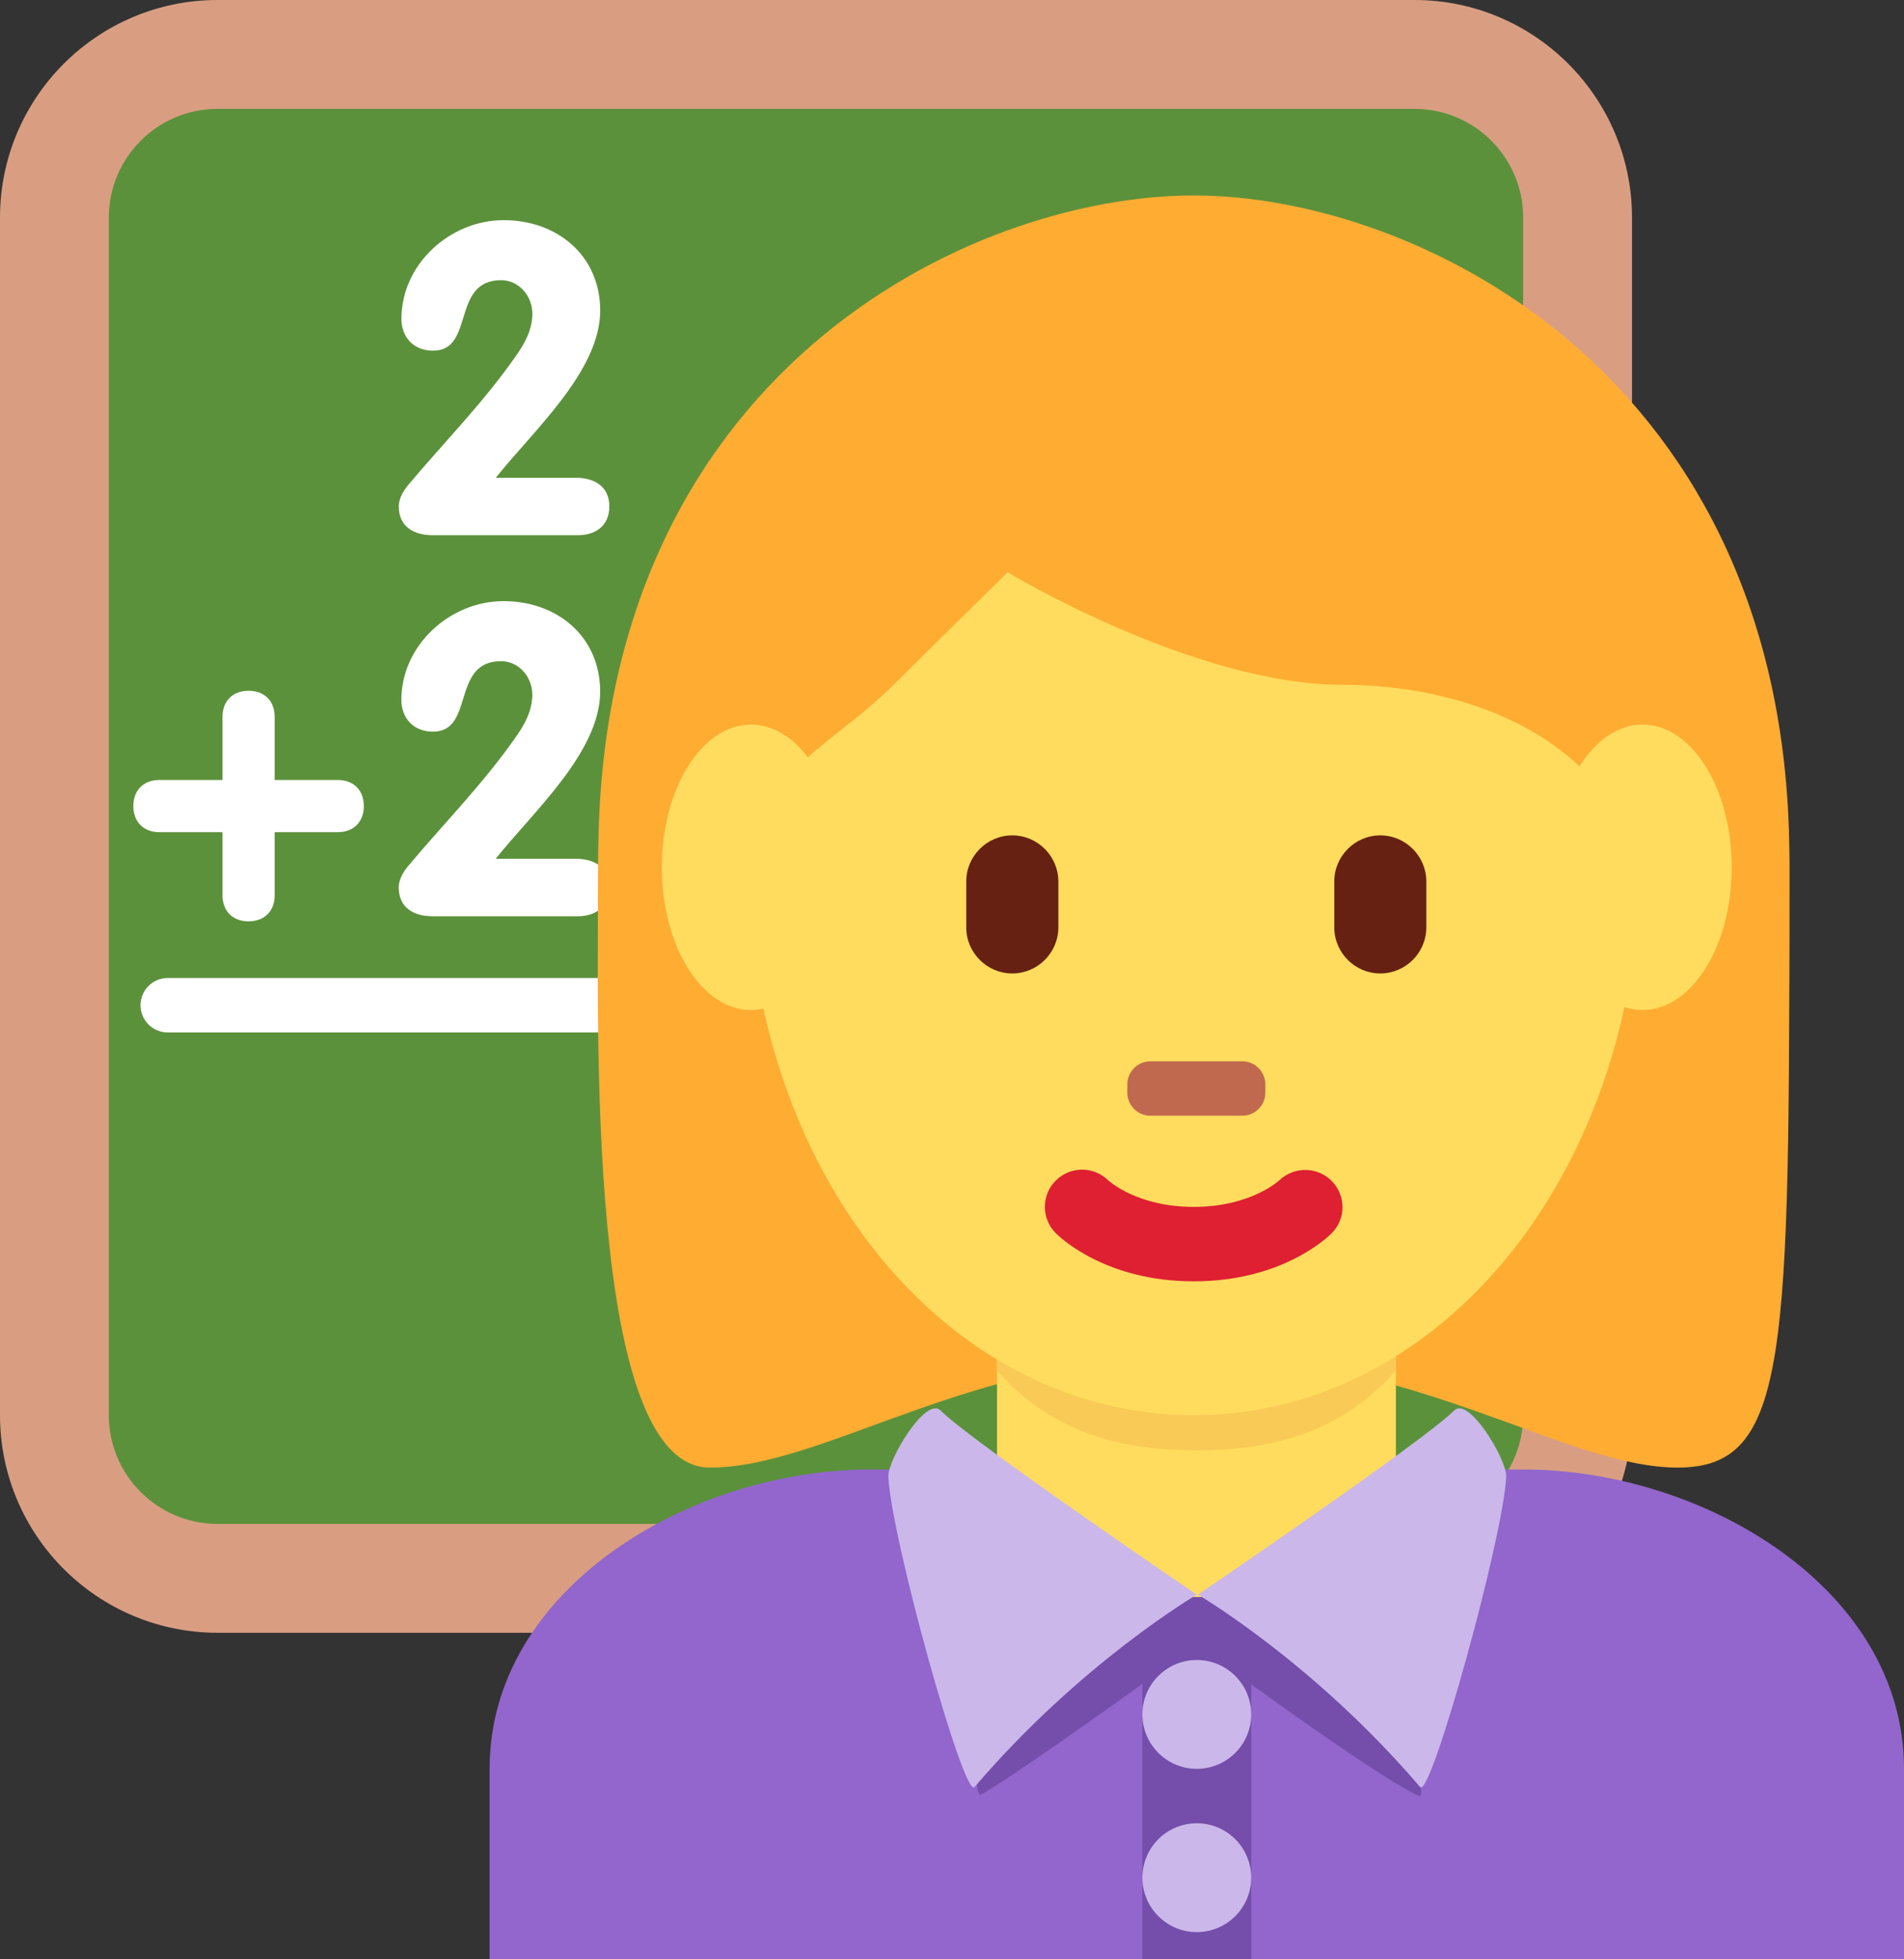 <?xml version="1.0" encoding="UTF-8" standalone="no"?>
<svg
   xmlns:dc="http://purl.org/dc/elements/1.1/"
   xmlns:cc="http://creativecommons.org/ns#"
   xmlns:rdf="http://www.w3.org/1999/02/22-rdf-syntax-ns#"
   xmlns:svg="http://www.w3.org/2000/svg"
   xmlns="http://www.w3.org/2000/svg"
   xmlns:sodipodi="http://sodipodi.sourceforge.net/DTD/sodipodi-0.dtd"
   xmlns:inkscape="http://www.inkscape.org/namespaces/inkscape"
   viewBox="0 0 35 36"
   id="svg2"
   version="1.1"
   inkscape:version="0.91 r13725"
   sodipodi:docname="1f469-200d-1f3eb.svg"
   width="35"
   height="36">
  <rect x="0" y="0" width="35" height="36" fill="#333333" stroke="none"/>
  <defs
     id="defs44" />
  <sodipodi:namedview
     pagecolor="#ffffff"
     bordercolor="#666666"
     borderopacity="1"
     objecttolerance="10"
     gridtolerance="10"
     guidetolerance="10"
     inkscape:pageopacity="0"
     inkscape:pageshadow="2"
     inkscape:window-width="640"
     inkscape:window-height="480"
     id="namedview42"
     showgrid="false"
     inkscape:zoom="6.5555556"
     inkscape:cx="18"
     inkscape:cy="18"
     inkscape:window-x="0"
     inkscape:window-y="0"
     inkscape:window-maximized="0"
     inkscape:current-layer="svg2" />
  <path
     d="m 30,26 c 0,2.209 -1.791,4 -4,4 L 4,30 C 1.791,30 0,28.209 0,26 L 0,4 C 0,1.791 1.791,0 4,0 l 22,0 c 2.209,0 4,1.791 4,4 l 0,22 z"
     id="path4"
     inkscape:connector-curvature="0"
     style="fill:#d99e82" />
  <path
     d="m 28,26 c 0,1.104 -0.896,2 -2,2 L 4,28 C 2.896,28 2,27.104 2,26 L 2,4 C 2,2.895 2.896,2 4,2 l 22,0 c 1.104,0 2,0.895 2,2 l 0,22 z"
     id="path6"
     inkscape:connector-curvature="0"
     style="fill:#5c913b" />
  <path
     d="m 7.515,8.898 c -0.08,0.096 -0.184,0.24 -0.184,0.408 0,0.368 0.272,0.528 0.624,0.528 l 2.67,0 c 0.304,0 0.576,-0.16 0.576,-0.528 0,-0.368 -0.271,-0.528 -0.624,-0.528 l -1.463,0 c 0.679,-0.855 1.919,-1.958 1.919,-3.07 0,-1.015 -0.792,-1.663 -1.775,-1.663 -0.983,0 -1.879,0.807 -1.879,1.815 0,0.311 0.2,0.583 0.584,0.583 0.768,0 0.328,-1.295 1.247,-1.295 0.328,0 0.576,0.288 0.576,0.616 0,0.288 -0.136,0.536 -0.28,0.744 -0.608,0.879 -1.327,1.599 -1.991,2.39 z m -1.307,5.433 -1.159,0 0,-1.16 c 0,-0.288 -0.184,-0.479 -0.48,-0.479 -0.295,0 -0.479,0.192 -0.479,0.479 l 0,1.16 -1.159,0 c -0.296,0 -0.48,0.192 -0.48,0.479 0,0.288 0.184,0.48 0.48,0.48 l 1.159,0 0,1.159 c 0,0.288 0.184,0.479 0.479,0.479 0.296,0 0.48,-0.191 0.48,-0.479 l 0,-1.159 1.159,0 c 0.296,0 0.48,-0.192 0.48,-0.48 0,-0.287 -0.184,-0.479 -0.48,-0.479 z m 4.369,1.447 -1.464,0 c 0.68,-0.855 1.919,-1.958 1.919,-3.07 0,-1.015 -0.792,-1.663 -1.775,-1.663 -0.983,0 -1.879,0.808 -1.879,1.815 0,0.311 0.2,0.583 0.583,0.583 0.768,0 0.328,-1.295 1.248,-1.295 0.328,0 0.576,0.288 0.576,0.616 0,0.288 -0.136,0.536 -0.28,0.744 -0.608,0.879 -1.327,1.599 -1.991,2.391 -0.08,0.096 -0.184,0.24 -0.184,0.408 0,0.368 0.272,0.528 0.624,0.528 l 2.67,0 c 0.304,0 0.576,-0.16 0.576,-0.528 0,-0.369 -0.271,-0.529 -0.623,-0.529 z m 0.84,3.192 -8.334,0 c -0.276,0 -0.5,-0.224 -0.5,-0.5 0,-0.276 0.224,-0.5 0.5,-0.5 l 8.333,0 c 0.276,0 0.5,0.224 0.5,0.5 10e-4,0.276 -0.223,0.5 -0.499,0.5 z"
     id="path8"
     inkscape:connector-curvature="0"
     style="fill:#ffffff" />
  <path
     d="m 35,36 0,-3.5 C 35,29.186 31.315,27 28,27 l -12,0 c -3.313,0 -7,2.186 -7,5.5 l 0,3.5 26,0 z"
     id="path10"
     inkscape:connector-curvature="0"
     style="fill:#9266cc" />
  <path
     d="m 21.944,5.069 c 4.106,0 10.948,2.053 10.948,10.948 0,8.895 0,10.948 -2.053,10.948 -2.054,0 -4.79,-2.053 -8.896,-2.053 -4.105,0 -6.784,2.053 -8.895,2.053 -2.287,0 -2.053,-8.211 -2.053,-10.948 C 10.997,7.122 17.839,5.069 21.944,5.069"
     id="path12"
     inkscape:connector-curvature="0"
     style="fill:#ffac33" />
  <path
     d="m 17,27 9.875,0 c 0,0 -1.256,3.5 -4.938,3.5 C 18.255,30.5 17,27 17,27"
     id="path14"
     inkscape:connector-curvature="0"
     style="fill:#292f33" />
  <path
     d="m 18.328,27.02 c 0,1.48 2.172,2.48 3.672,2.48 1.5,0 3.66,-1 3.66,-2.48 l 0,-3.205 -7.332,0 0,3.205 z"
     id="path16"
     inkscape:connector-curvature="0"
     style="fill:#ffdc5d" />
  <path
     d="m 18.321,25.179 c 1.023,1.155 2.291,1.468 3.669,1.468 1.379,0 2.647,-0.312 3.67,-1.468 l 0,-2.936 -7.339,0 0,2.936 z"
     id="path18"
     inkscape:connector-curvature="0"
     style="fill:#f9ca55" />
  <path
     d="m 13.734,15.717 c 0,-5.834 3.676,-10.563 8.21,-10.563 4.534,0 8.211,4.729 8.211,10.563 0,5.833 -3.677,10.286 -8.211,10.286 -4.534,0 -8.21,-4.452 -8.21,-10.286"
     id="path20"
     inkscape:connector-curvature="0"
     style="fill:#ffdc5d" />
  <path
     d="m 21.944,23.543 c -1.605,0 -2.446,-0.794 -2.536,-0.885 -0.268,-0.267 -0.268,-0.7 0,-0.967 0.266,-0.265 0.692,-0.267 0.96,-0.007 0.035,0.032 0.553,0.491 1.576,0.491 1.039,0 1.557,-0.473 1.577,-0.492 0.273,-0.256 0.703,-0.248 0.963,0.02 0.26,0.269 0.26,0.691 -0.004,0.955 -0.089,0.091 -0.929,0.885 -2.536,0.885"
     id="path22"
     inkscape:connector-curvature="0"
     style="fill:#df1f32" />
  <path
     d="m 11.725,19 c -0.021,-1 -0.044,-0.224 -0.044,-0.465 0,-3.422 2.053,0.494 2.053,-1.943 0,-2.439 1.368,-2.683 2.736,-4.051 0.685,-0.685 2.053,-2.026 2.053,-2.026 0,0 3.421,2.067 6.158,2.067 2.736,0 5.474,1.375 5.474,4.112 0,2.737 2.053,-1.584 2.053,1.837 0,0.244 -0.022,-0.531 -0.04,0.469 l 0.718,0 c 0.007,-2 0.007,-1.924 0.007,-3.202 0,-8.895 -6.843,-12.207 -10.948,-12.207 -4.105,0 -10.947,3.257 -10.947,12.152 0,0.793 -0.02,1.257 0.008,3.257 l 0.719,0 z"
     id="path24"
     inkscape:connector-curvature="0"
     style="fill:#ffac33" />
  <path
     d="m 18.608,17.886 c -0.465,0 -0.846,-0.381 -0.846,-0.846 l 0,-0.845 c 0,-0.465 0.381,-0.846 0.846,-0.846 0.465,0 0.847,0.381 0.847,0.846 l 0,0.845 c 0,0.465 -0.382,0.846 -0.847,0.846 m 6.765,0 c -0.465,0 -0.846,-0.381 -0.846,-0.846 l 0,-0.845 c 0,-0.465 0.381,-0.846 0.846,-0.846 0.465,0 0.846,0.381 0.846,0.846 l 0,0.845 c 0,0.465 -0.381,0.846 -0.846,0.846"
     id="path26"
     inkscape:connector-curvature="0"
     style="fill:#662113" />
  <path
     d="m 22.837,20.5 -1.691,0 c -0.233,0 -0.423,-0.19 -0.423,-0.423 l 0,-0.153 c 0,-0.233 0.189,-0.424 0.423,-0.424 l 1.691,0 c 0.232,0 0.423,0.19 0.423,0.424 l 0,0.153 c 0,0.233 -0.191,0.423 -0.423,0.423"
     id="path28"
     inkscape:connector-curvature="0"
     style="fill:#c1694f" />
  <path
     d="m 15.444,15.936 c 0,1.448 -0.734,2.622 -1.639,2.622 -0.905,0 -1.639,-1.174 -1.639,-2.622 0,-1.448 0.734,-2.623 1.639,-2.623 0.905,-0.001 1.639,1.174 1.639,2.623 m 16.389,0 c 0,1.448 -0.733,2.622 -1.639,2.622 -0.905,0 -1.639,-1.174 -1.639,-2.622 0,-1.448 0.733,-2.623 1.639,-2.623 0.906,-0.001 1.639,1.174 1.639,2.623"
     id="path30"
     inkscape:connector-curvature="0"
     style="fill:#ffdc5d" />
  <path
     d="m 22,30.222 c 0,0 3.381,2.494 4.094,2.777 0.156,0.062 -0.367,-3.656 -0.367,-3.656 l -7.453,0 c 0,0 -0.523,3.781 -0.234,3.625 C 18.68,32.626 22,30.222 22,30.222"
     id="path32"
     inkscape:connector-curvature="0"
     style="fill:#744eaa" />
  <path
     d="M 17.291,25.917 C 17.855,26.483 22,29.3 22,29.3 c 0,0 -2.125,1.242 -4.086,3.535 -0.195,0.23 -1.543,-4.625 -1.584,-5.709 -0.012,-0.303 0.69,-1.48 0.961,-1.209 m 9.439,0 c -0.566,0.566 -4.709,3.383 -4.709,3.383 0,0 2.125,1.242 4.084,3.535 0.195,0.23 1.541,-4.625 1.582,-5.709 C 27.699,26.823 27,25.646 26.73,25.917"
     id="path34"
     inkscape:connector-curvature="0"
     style="fill:#cbb7ea" />
  <path
     d="m 21,30 2,0 0,6 -2,0 z"
     id="path36"
     inkscape:connector-curvature="0"
     style="fill:#744eaa" />
  <circle
     cx="22"
     cy="34.5"
     r="1"
     id="circle38"
     style="fill:#cbb7ea" />
  <circle
     cx="22"
     cy="31.5"
     r="1"
     id="circle40"
     style="fill:#cbb7ea" />
</svg>
